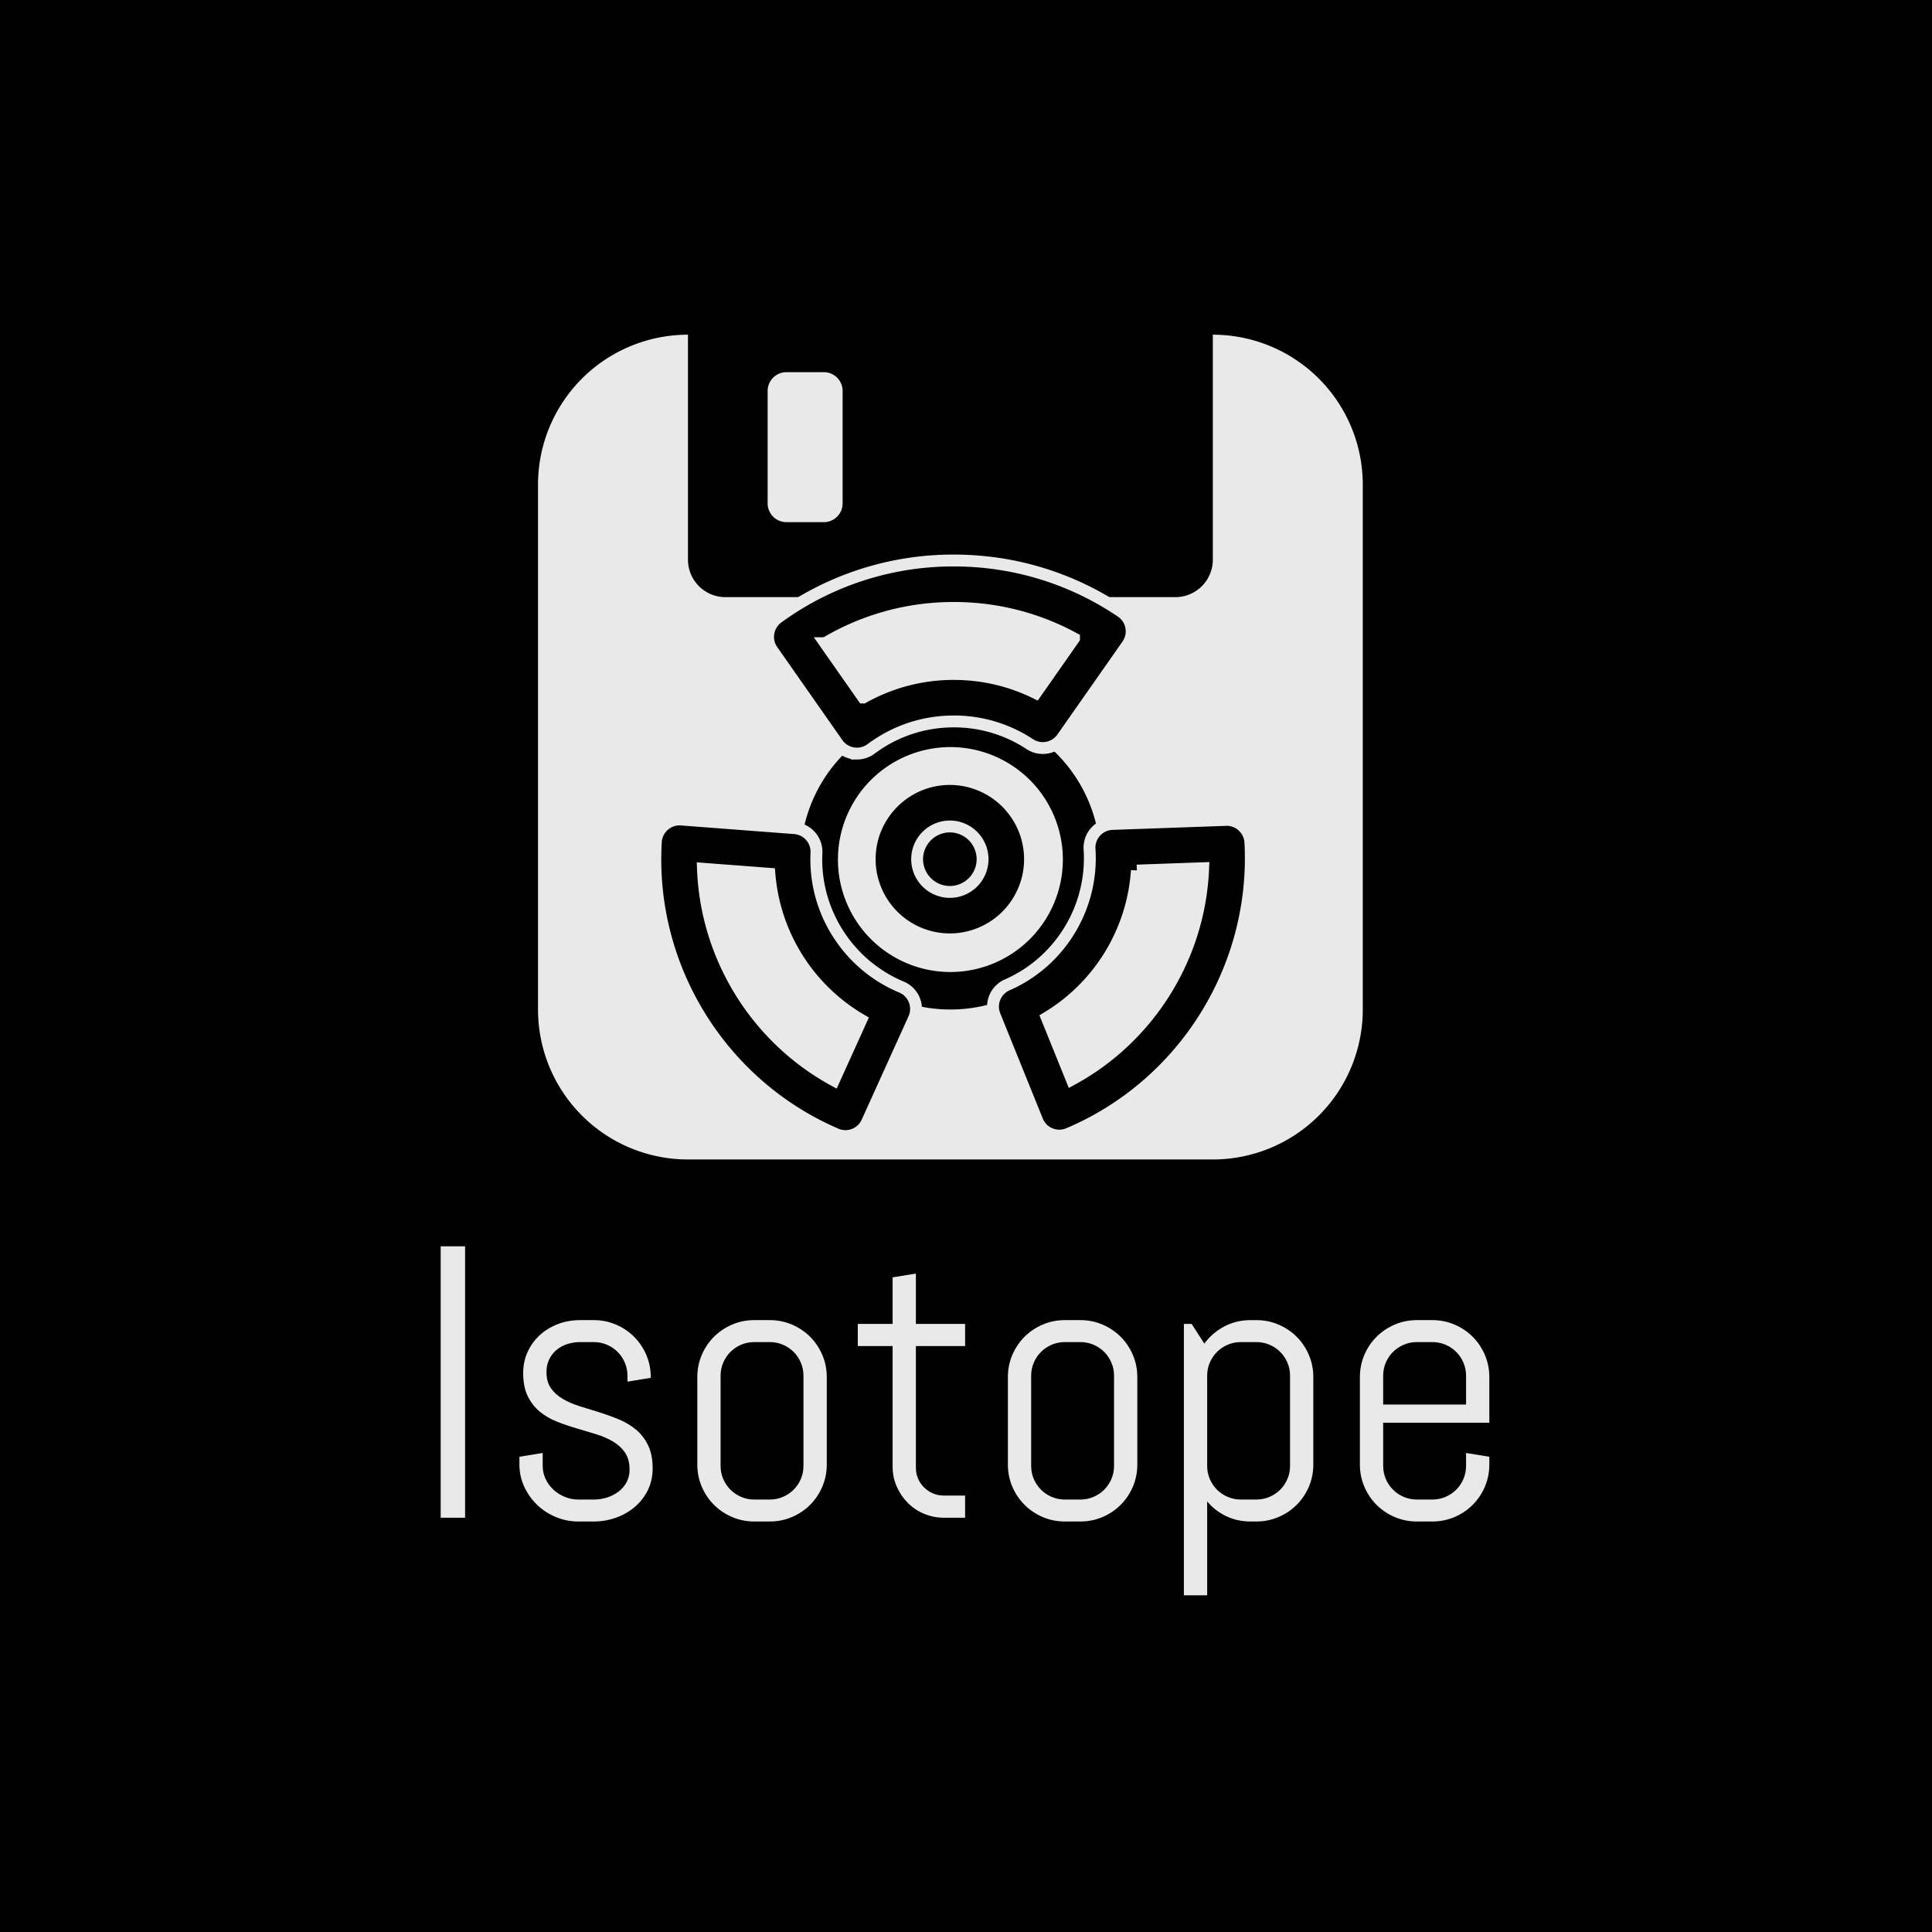 <svg xmlns="http://www.w3.org/2000/svg" version="1.1" xmlns:xlink="http://www.w3.org/1999/xlink" width="1500" height="1500" viewBox="0 0 1500 1500"><rect width="1500" height="1500" x="0" y="0" id="background" stroke="transparent" fill="#000000"></rect><svg xml:space="preserve" width="1000" height="1000" data-version="2" data-id="lg_Axss2wdNHKvfCIHkgN" viewBox="0 0 540 648" x="250" y="250"><rect width="100%" height="100%" fill="transparent"></rect><path fill="#e9e9e9" d="M5.71 601.569v-136.54h12.28v136.54Z"></path><rect width="12.28" height="136.54" x="-6.14" y="-68.27" fill="none" rx="0" ry="0" transform="translate(12.35 533.8)"></rect><path fill="#e9e9e9" d="M112.35 576.809q0 5.9-2.38 10.81-2.38 4.9-6.48 8.42-4.09 3.53-9.47 5.48-5.38 1.95-11.28 1.95h-7.81q-5.9 0-11.28-2.24-5.38-2.23-9.43-6.14-4.05-3.9-6.48-9.14-2.42-5.24-2.42-11.14v-3.9l11.71-1.91v6.48q0 3.52 1.47 6.62 1.48 3.09 3.96 5.38 2.47 2.28 5.71 3.61 3.24 1.34 6.76 1.34h7.81q3.52 0 6.76-1.05 3.23-1.05 5.76-3 2.52-1.95 4-4.71 1.47-2.76 1.47-6.29 0-5.23-2.28-8.57-2.29-3.33-6.05-5.57-3.76-2.23-8.57-3.71-4.81-1.48-9.85-2.95-5.05-1.48-9.86-3.38-4.81-1.91-8.57-5-3.76-3.1-6.04-7.76-2.29-4.67-2.29-11.62 0-5.9 2.29-10.8 2.28-4.91 6.19-8.43 3.9-3.52 9.09-5.48 5.19-1.95 11.09-1.95h6.86q5.9 0 11.14 2.24 5.23 2.24 9.14 6.14 3.9 3.91 6.14 9.14 2.24 5.24 2.24 11.14v.38l-11.72 1.91v-2.95q0-3.53-1.33-6.62-1.33-3.1-3.62-5.38-2.28-2.29-5.38-3.62-3.09-1.33-6.61-1.33h-6.86q-3.52 0-6.62 1.05-3.09 1.04-5.38 2.99-2.28 1.96-3.61 4.72-1.34 2.76-1.34 6.28 0 5.05 2.29 8.24 2.28 3.19 6.04 5.38 3.76 2.19 8.57 3.66 4.81 1.48 9.81 3.05 5 1.57 9.81 3.57 4.81 2 8.57 5.14 3.76 3.14 6.04 7.86 2.29 4.71 2.29 11.66"></path><rect width="67.03" height="101.31" x="-33.52" y="-50.66" fill="none" rx="0" ry="0" transform="translate(79.33 553.31)"></rect><path fill="#e9e9e9" d="M199.95 574.809q0 5.9-2.24 11.14t-6.14 9.14q-3.91 3.91-9.14 6.14-5.24 2.24-11.14 2.24h-7.81q-5.9 0-11.14-2.24-5.24-2.23-9.14-6.14-3.91-3.9-6.14-9.14-2.24-5.24-2.24-11.14v-43.99q0-5.9 2.24-11.14 2.23-5.23 6.14-9.14 3.9-3.9 9.14-6.14 5.24-2.24 11.14-2.24h7.81q5.9 0 11.14 2.24 5.23 2.24 9.14 6.14 3.9 3.91 6.14 9.14 2.24 5.24 2.24 11.14zm-11.72-44.65q0-3.53-1.33-6.62-1.33-3.1-3.62-5.38-2.28-2.29-5.38-3.62-3.09-1.33-6.61-1.33h-7.81q-3.52 0-6.62 1.33-3.09 1.33-5.38 3.62-2.28 2.28-3.62 5.38-1.33 3.09-1.33 6.62v45.32q0 3.52 1.33 6.62 1.34 3.09 3.62 5.38 2.29 2.28 5.38 3.61 3.1 1.34 6.62 1.34h7.81q3.52 0 6.61-1.34 3.1-1.33 5.38-3.61 2.29-2.29 3.62-5.38 1.33-3.1 1.33-6.62Z"></path><rect width="65.13" height="101.31" x="-32.56" y="-50.66" fill="none" rx="0" ry="0" transform="translate(167.88 553.31)"></rect><path fill="#e9e9e9" d="M258.88 601.569q-5.33 0-10.04-2-4.71-2-8.19-5.52-3.48-3.53-5.52-8.19-2.05-4.67-2.05-10v-60.65h-17.52v-11.14h17.52v-23.43l11.71-1.9v25.33h24.76v11.14h-24.76v61.22q0 2.95 1.1 5.48 1.09 2.52 3 4.42 1.9 1.91 4.47 3 2.57 1.1 5.52 1.1h10.67v11.14Z"></path><rect width="53.99" height="122.83" x="-27" y="-61.41" fill="none" rx="0" ry="0" transform="translate(243.06 540.65)"></rect><path fill="#e9e9e9" d="M356.19 574.809q0 5.9-2.23 11.14-2.24 5.24-6.15 9.14-3.9 3.91-9.14 6.14-5.23 2.24-11.14 2.24h-7.8q-5.91 0-11.14-2.24-5.24-2.23-9.14-6.14-3.91-3.9-6.15-9.14-2.23-5.24-2.23-11.14v-43.99q0-5.9 2.23-11.14 2.24-5.23 6.15-9.14 3.9-3.9 9.14-6.14 5.23-2.24 11.14-2.24h7.8q5.91 0 11.14 2.24 5.24 2.24 9.14 6.14 3.91 3.91 6.15 9.14 2.23 5.24 2.23 11.14zm-11.71-44.65q0-3.53-1.33-6.62-1.33-3.1-3.62-5.38-2.28-2.29-5.38-3.62-3.09-1.33-6.62-1.33h-7.8q-3.53 0-6.62 1.33-3.1 1.33-5.38 3.62-2.29 2.28-3.62 5.38-1.33 3.09-1.33 6.62v45.32q0 3.52 1.33 6.62 1.33 3.09 3.62 5.38 2.28 2.28 5.38 3.61 3.09 1.34 6.62 1.34h7.8q3.53 0 6.62-1.34 3.1-1.33 5.38-3.61 2.29-2.29 3.62-5.38 1.33-3.1 1.33-6.62Z"></path><rect width="65.12" height="101.31" x="-32.56" y="-50.66" fill="none" rx="0" ry="0" transform="translate(324.13 553.31)"></rect><path fill="#e9e9e9" d="M444.74 574.809q0 5.9-2.23 11.14-2.24 5.24-6.15 9.14-3.9 3.91-9.14 6.14-5.23 2.24-11.14 2.24h-2.95q-6.57 0-12.19-2.66-5.61-2.67-9.61-7.43v47.23h-11.71v-136.54h3.9l6.38 9.9q4-5.43 10.04-8.62 6.05-3.19 13.19-3.19h2.95q5.91 0 11.14 2.24 5.24 2.24 9.14 6.14 3.91 3.91 6.15 9.14 2.23 5.24 2.23 11.14zm-11.71-44.65q0-3.53-1.33-6.62-1.33-3.1-3.62-5.38-2.28-2.29-5.38-3.62-3.09-1.33-6.62-1.33h-7.8q-3.53 0-6.62 1.33-3.1 1.33-5.38 3.62-2.29 2.28-3.62 5.38-1.33 3.09-1.33 6.62v45.32q0 3.52 1.33 6.62 1.33 3.09 3.62 5.38 2.28 2.28 5.38 3.61 3.09 1.34 6.62 1.34h7.8q3.53 0 6.62-1.34 3.1-1.33 5.38-3.61 2.29-2.29 3.62-5.38 1.33-3.1 1.33-6.62Z"></path><rect width="65.12" height="138.45" x="-32.56" y="-69.22" fill="none" rx="0" ry="0" transform="translate(412.68 571.88)"></rect><path fill="#e9e9e9" d="M533.29 574.809q0 5.9-2.23 11.14-2.24 5.24-6.15 9.14-3.9 3.91-9.14 6.14-5.23 2.24-11.14 2.24h-7.8q-5.91 0-11.14-2.24-5.24-2.23-9.15-6.14-3.9-3.9-6.14-9.14-2.23-5.24-2.23-11.14v-43.99q0-5.9 2.23-11.14 2.24-5.23 6.14-9.14 3.91-3.9 9.15-6.14 5.23-2.24 11.14-2.24h7.8q5.91 0 11.14 2.24 5.24 2.24 9.14 6.14 3.91 3.91 6.15 9.14 2.23 5.24 2.23 11.14v22.95h-53.41v21.71q0 3.52 1.33 6.62 1.33 3.09 3.62 5.38 2.28 2.28 5.38 3.61 3.09 1.34 6.62 1.34h7.8q3.53 0 6.62-1.34 3.1-1.33 5.38-3.61 2.29-2.29 3.62-5.38 1.33-3.1 1.33-6.62v-6.48l11.71 1.91zm-11.71-44.65q0-3.53-1.33-6.62-1.33-3.1-3.62-5.38-2.28-2.29-5.38-3.62-3.09-1.33-6.62-1.33h-7.8q-3.53 0-6.62 1.33-3.1 1.33-5.38 3.62-2.29 2.28-3.62 5.38-1.33 3.09-1.33 6.62v14.47h41.7Z"></path><rect width="65.12" height="101.31" x="-32.56" y="-50.66" fill="none" rx="0" ry="0" transform="translate(501.23 553.31)"></rect><path fill="#e9e9e9" d="M262.15 213.862a56.598 56.598 0 0 0-56.581 56.582 56.598 56.598 0 0 0 56.581 56.582 56.598 56.598 0 0 0 56.582-56.582 56.598 56.598 0 0 0-56.582-56.582m0 75.446a18.855 18.855 0 1 1 0-37.71 18.855 18.855 0 1 1 0 37.71"></path><path fill="#e9e9e9" d="M394.178 6.39v113.172a18.855 18.855 0 0 1-18.864 18.863H148.987a18.855 18.855 0 0 1-18.864-18.863V6.39a75.437 75.437 0 0 0-75.445 75.445V345.89a75.437 75.437 0 0 0 75.445 75.445h264.055a75.437 75.437 0 0 0 75.445-75.445V81.835A75.437 75.437 0 0 0 394.178 6.39M262.15 345.89a75.437 75.437 0 0 1-75.445-75.446 75.445 75.445 0 1 1 75.445 75.446"></path><path fill="#e9e9e9" d="M179.635 100.69h18.863a9.421 9.421 0 0 0 9.427-9.427V34.68c0-5.212-4.215-9.436-9.427-9.436h-18.863c-5.212 0-9.428 4.224-9.428 9.436v56.582a9.411 9.411 0 0 0 9.428 9.427"></path><path stroke="#e9e9e9" stroke-width="5.97" d="M261.874 310.598a40.375 40.375 0 0 1-40.333-40.328c0-22.246 18.093-40.345 40.333-40.345a40.381 40.381 0 0 1 40.334 40.345 40.37 40.37 0 0 1-40.334 40.328zm0-56.798a16.488 16.488 0 0 0-16.464 16.476 16.482 16.482 0 0 0 16.464 16.458 16.482 16.482 0 0 0 16.464-16.458 16.488 16.488 0 0 0-16.464-16.476zm-46.754-36.67a11.959 11.959 0 0 1-9.775-5.083l-32.76-46.79a11.935 11.935 0 0 1 2.75-16.495 149.555 149.555 0 0 1 88.574-28.769c30.19 0 59.304 8.904 84.182 25.756a11.923 11.923 0 0 1 3.092 16.726L318.42 209.26a11.94 11.94 0 0 1-16.35 3.109 69.073 69.073 0 0 0-38.162-11.41c-15.15 0-29.55 4.774-41.646 13.803a11.965 11.965 0 0 1-7.143 2.369zm-15.951-55.532 19.137 27.325a92.781 92.781 0 0 1 45.61-11.834c14.405 0 28.452 3.283 41.198 9.566l19.233-27.468a125.942 125.942 0 0 0-60.432-15.33 125.84 125.84 0 0 0-64.746 17.741zm10.186 247.963c-1.575 0-3.18-.31-4.72-.972-57.997-24.998-94.434-84.117-90.663-147.09a11.953 11.953 0 0 1 12.818-11.19l56.96 4.333a11.935 11.935 0 0 1 11.015 12.478c-1.402 29.085 15.778 56.2 42.756 67.467a11.923 11.923 0 0 1 6.272 15.939l-23.56 52.036a11.947 11.947 0 0 1-10.878 7zm-71.698-134.487c1.647 44.427 26.806 85.107 65.886 106.459l13.767-30.404a93.831 93.831 0 0 1-46.218-73.513zM316.936 409.33a11.947 11.947 0 0 1-11.07-7.46l-21.41-52.96a11.935 11.935 0 0 1 6.27-15.408c26.705-11.684 43.348-39.116 41.432-68.255a11.923 11.923 0 0 1 11.482-12.71l57.096-2.03c6.409-.286 11.994 4.792 12.34 11.297 3.366 63.07-33.405 121.98-91.492 146.583a11.94 11.94 0 0 1-4.648.943zm-6.278-59.292 12.573 31.096c39.063-21.22 64.323-61.834 66.095-106.333l-33.358 1.187a93.748 93.748 0 0 1-45.31 74.05z"></path></svg></svg>